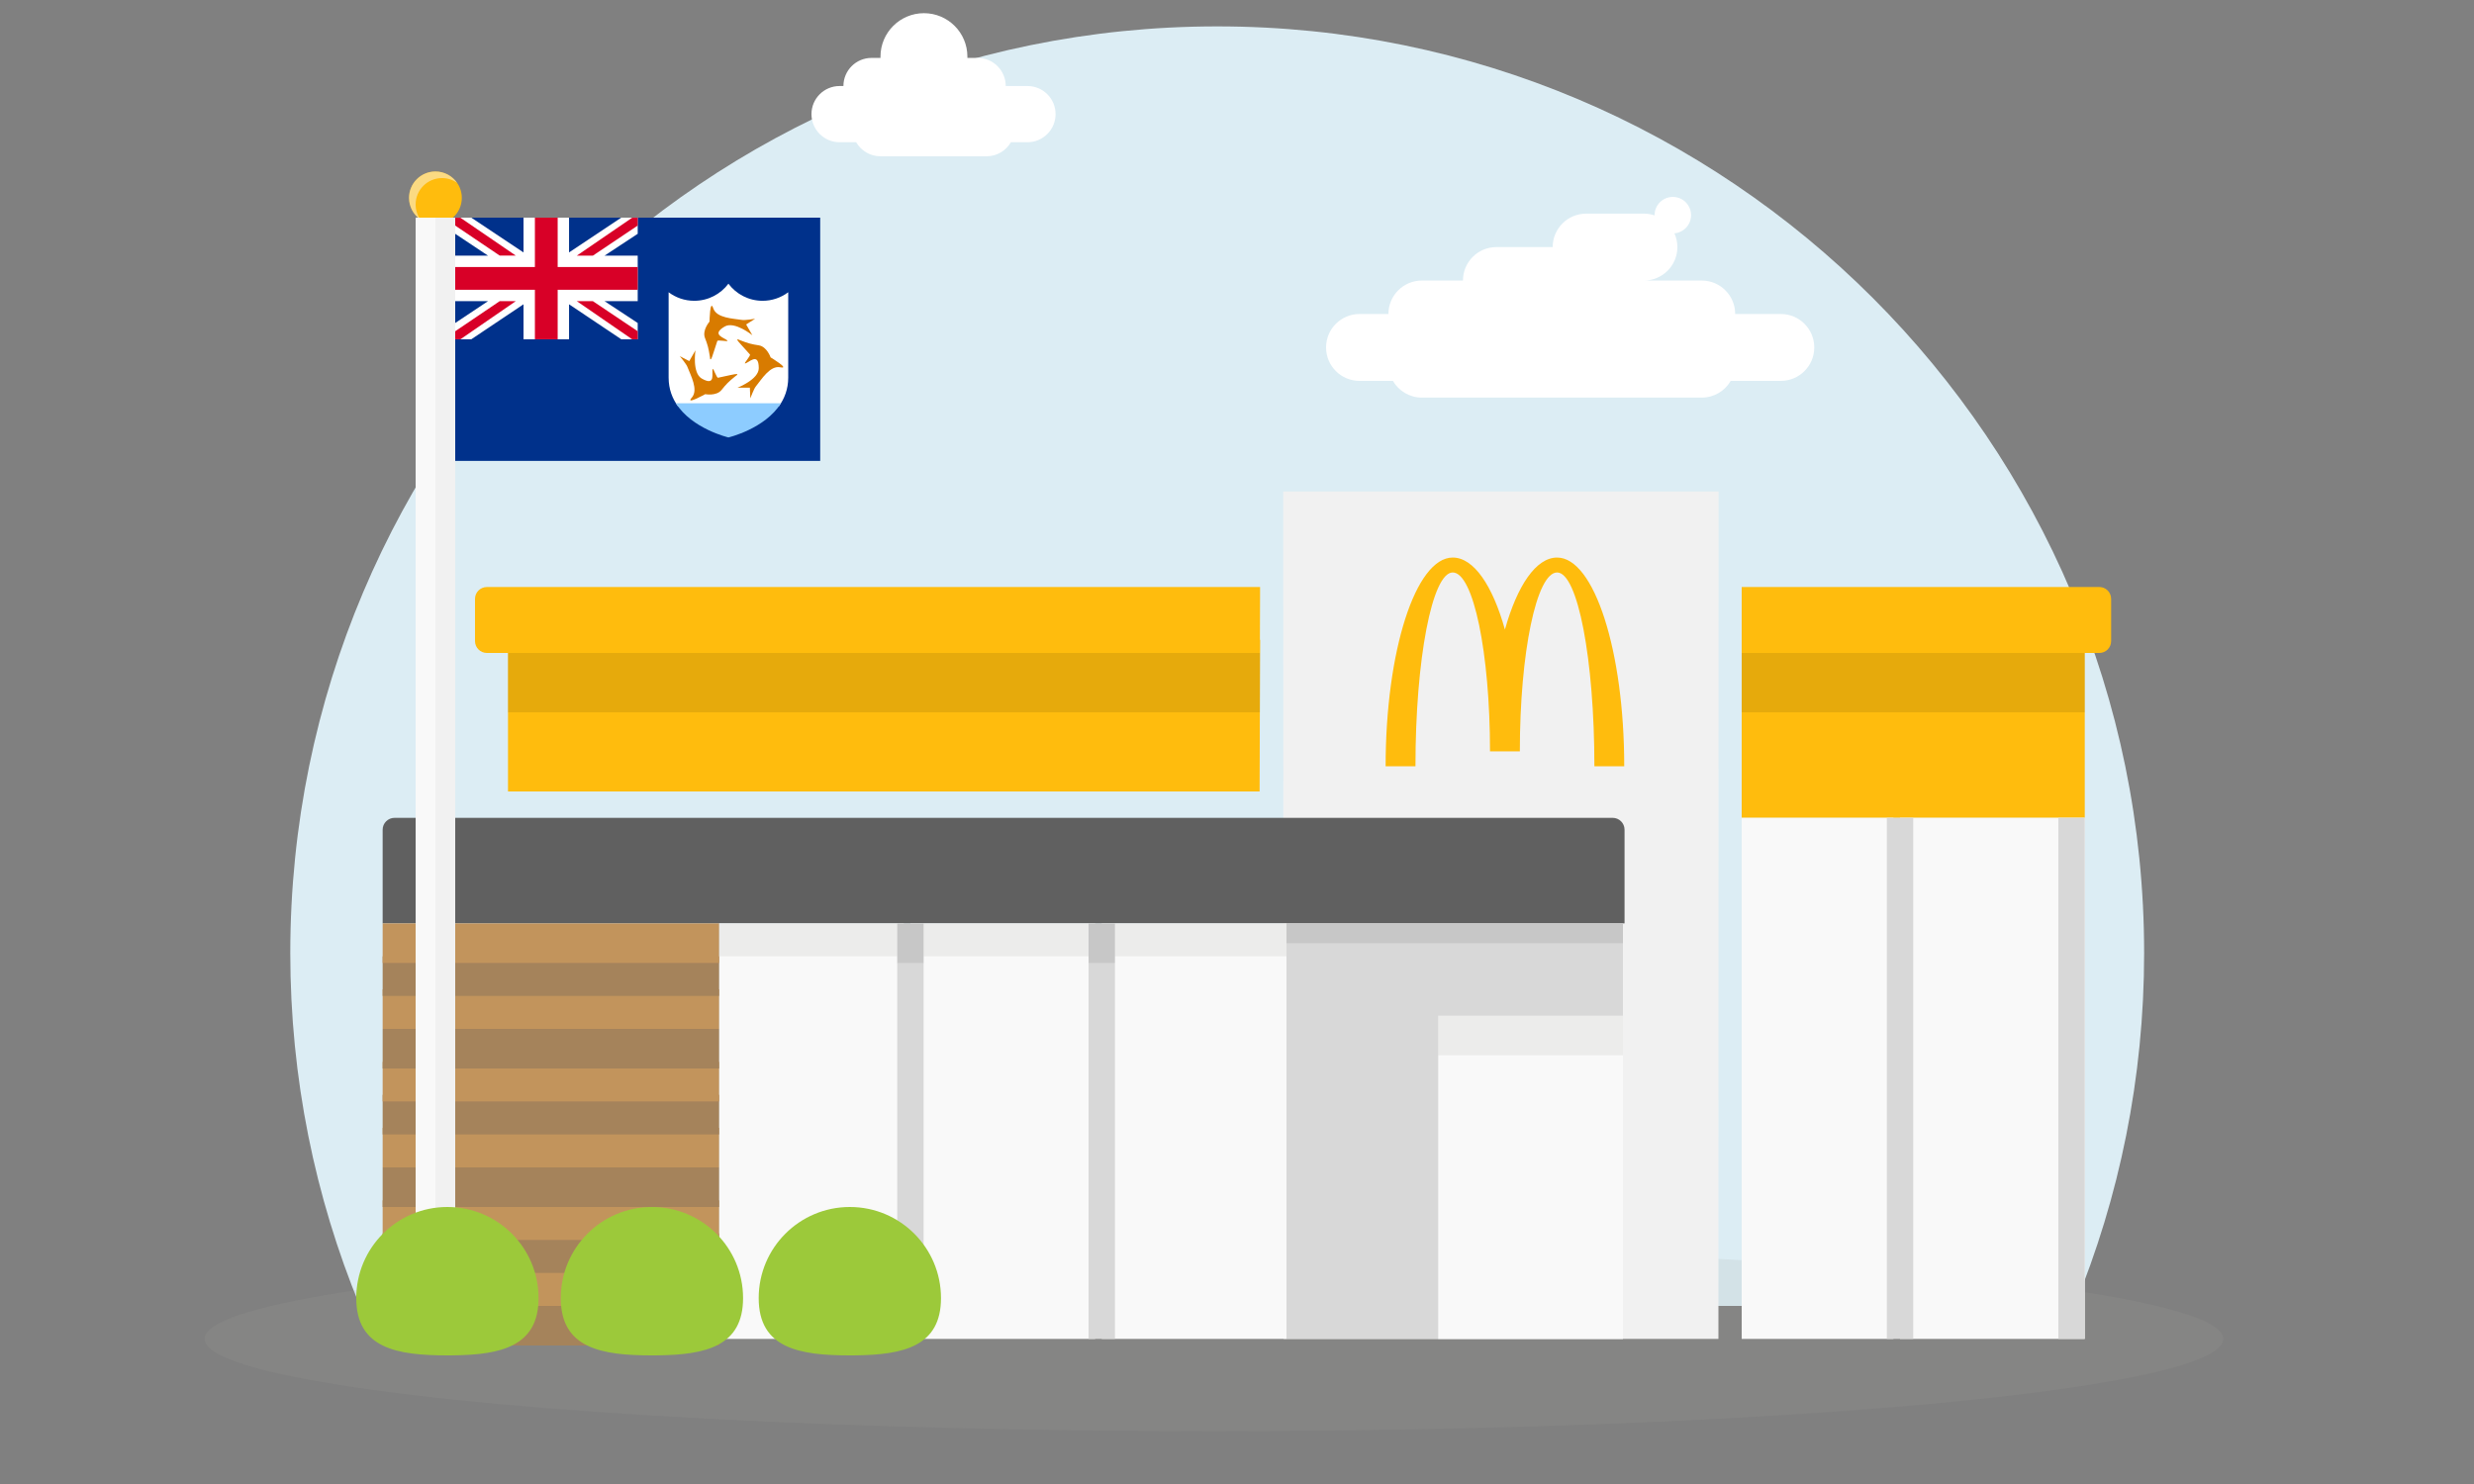 <svg width="375" height="225" viewBox="0 0 375 225" fill="none" xmlns="http://www.w3.org/2000/svg">
<rect x="0" y="0" width="375" height="225" fill="#808080" stroke="none"/>
<g clip-path="url(#clip0_102_69767)">
<path d="M184.5 4C262.096 4 325 66.904 325 144.5C325 163.443 321.249 181.51 314.453 198H54.547C47.751 181.51 44 163.443 44 144.5C44 66.904 106.904 4 184.5 4Z" fill="#DCEDF4"/>
<ellipse cx="184" cy="203" rx="153" ry="14" fill="#A0A09F" fill-opacity="0.15"/>
<path d="M316 97V124H264L264.005 97H316Z" fill="#FFBC0D"/>
<path d="M190.926 120H77V97H191L190.926 120Z" fill="#FFBC0D"/>
<path d="M191 99L190.97 108H77V99H191Z" fill="black" fill-opacity="0.1"/>
<path d="M316 99V108H264L264.002 99H316Z" fill="black" fill-opacity="0.1"/>
<path d="M264 124H287V203H264V124Z" fill="#F9F9F9"/>
<path d="M288 124H316V203H288V124Z" fill="#F9F9F9"/>
<path d="M191 89L190.967 98.999L73.8 99C72.806 99 72 98.194 72 97.2V90.801C72 89.807 72.806 89.001 73.8 89.001L191 89Z" fill="#FFBC0D"/>
<path d="M318.212 89.001C319.2 89.001 320 89.807 320 90.801V97.2C320 98.194 319.2 99 318.212 99L264 98.999L264.002 89L318.212 89.001Z" fill="#FFBC0D"/>
<path d="M260.5 74.523L260.473 202.998H194.569L194.5 74.523L260.5 74.523Z" fill="#F1F1F1"/>
<path d="M59.8 124H244.443C245.437 124 246.243 124.806 246.243 125.8V140H58V125.8C58 124.806 58.806 124 59.8 124Z" fill="#606060"/>
<path d="M195 140H246V203H195V140Z" fill="#D8D8D8"/>
<path d="M109 140H137V203H109V140Z" fill="#F9F9F9"/>
<path d="M138 140H166V203H138V140Z" fill="#F9F9F9"/>
<path d="M167 140H195V203H167V140Z" fill="#F9F9F9"/>
<path d="M218 154H246V203H218V154Z" fill="#F9F9F9"/>
<path d="M58 198H109V204H58V198Z" fill="#A5835B"/>
<path d="M58 192H109V198H58V192Z" fill="#C2945C"/>
<path d="M58 187H109V193H58V187Z" fill="#A5835B"/>
<path d="M58 182H109V188H58V182Z" fill="#C2945C"/>
<path d="M58 177H109V183H58V177Z" fill="#A5835B"/>
<path d="M58 171H109V177H58V171Z" fill="#C2945C"/>
<path d="M58 166H109V172H58V166Z" fill="#A5835B"/>
<path d="M58 161H109V167H58V161Z" fill="#C2945C"/>
<path d="M58 156H109V162H58V156Z" fill="#A5835B"/>
<path d="M58 150H109V156H58V150Z" fill="#C2945C"/>
<path d="M58 145H109V151H58V145Z" fill="#A5835B"/>
<path d="M58 140H109V146H58V140Z" fill="#C2945C"/>
<path d="M136 140H140V203H136V140Z" fill="#D8D8D8"/>
<path d="M286 124H290V203H286V124Z" fill="#D8D8D8"/>
<path d="M312 124H316V203H312V124Z" fill="#D8D8D8"/>
<path d="M165 140H169V203H165V140Z" fill="#D8D8D8"/>
<path d="M218 154H246V160H218V154Z" fill="#A0A09F" fill-opacity="0.15"/>
<path d="M195 140H246V143H195V140Z" fill="#292929" fill-opacity="0.1"/>
<path d="M165 140H169V146H165V140Z" fill="#292929" fill-opacity="0.1"/>
<path d="M136 140H140V146H136V140Z" fill="#292929" fill-opacity="0.1"/>
<path d="M109 140H136V145H109V140Z" fill="#A0A09F" fill-opacity="0.15"/>
<path d="M140 140H165V145H140V140Z" fill="#A0A09F" fill-opacity="0.15"/>
<path d="M169 140H195V145H169V140Z" fill="#A0A09F" fill-opacity="0.15"/>
<path fill-rule="evenodd" clip-rule="evenodd" d="M236.023 86.796C239.143 86.796 241.672 99.953 241.672 116.182H246.195C246.195 98.703 241.64 84.535 236.023 84.535C232.826 84.535 229.975 88.794 228.111 95.452C226.247 88.794 223.396 84.535 220.2 84.535C214.584 84.535 210.027 98.703 210.027 116.182H214.55C214.55 99.953 217.08 86.796 220.2 86.796C223.32 86.796 225.85 98.94 225.85 113.921H230.372C230.372 98.94 232.902 86.796 236.023 86.796Z" fill="#FFBC0D"/>
<rect x="63" y="33" width="6" height="170" fill="#F9F9F9"/>
<rect x="66" y="33" width="3" height="170" fill="#F1F1F1"/>
<path d="M66 26C68.209 26 70 27.791 70 30C70 31.195 69.475 32.267 68.644 33H63.355C62.525 32.267 62 31.195 62 30C62 27.791 63.791 26 66 26Z" fill="#FFBC0D"/>
<path opacity="0.5" d="M66 26C67.36 26 68.561 26.679 69.283 27.716C68.636 27.265 67.849 27 67 27C64.791 27 63 28.791 63 31C63 31.85 63.266 32.637 63.718 33.284C62.68 32.562 62 31.36 62 30C62 27.791 63.791 26 66 26Z" fill="#F9F9F9"/>
<g clip-path="url(#clip1_102_69767)">
<path d="M69 33H124.323V69.882H69V33Z" fill="#00318B"/>
<path d="M118.048 61.617C118.904 60.439 119.476 59 119.476 57.258V44.31C118.356 45.152 116.993 45.607 115.591 45.605C113.473 45.605 111.594 44.588 110.412 43.016C109.231 44.588 107.35 45.605 105.232 45.605C103.774 45.605 102.429 45.123 101.348 44.311V57.258C101.348 59.001 101.919 60.44 102.775 61.617H118.048Z" fill="white"/>
<path d="M102.457 61.145C104.875 65.025 110.413 66.323 110.413 66.323C110.413 66.323 115.95 65.025 118.368 61.145H102.457Z" fill="#8DCCFF"/>
<path d="M111.778 51.57C111.812 51.723 112.718 52.667 113.672 53.743C113.822 53.912 112.729 55.105 112.926 55.101C113.439 55.088 115.005 53.239 115.012 55.818C115.017 57.537 111.777 58.785 111.777 58.785H113.661L113.731 60.398C113.731 60.398 114.267 58.959 114.549 58.611C115.423 57.536 116.726 55.368 118.28 55.688C119.834 56.009 116.807 54.187 116.807 54.187C116.807 54.187 116.246 52.549 115.013 52.357C113.928 52.188 113.472 52.086 112.14 51.57C111.959 51.5 111.722 51.32 111.778 51.57Z" fill="#D87B00"/>
<path d="M107.789 54.428C107.904 54.322 108.27 53.066 108.726 51.702C108.798 51.488 110.377 51.839 110.273 51.67C110.007 51.232 107.622 50.798 109.853 49.504C111.34 48.642 114.039 50.828 114.039 50.828L113.099 49.195L114.462 48.329C114.462 48.329 112.947 48.582 112.506 48.511C111.138 48.291 108.609 48.244 108.111 46.737C107.613 45.231 107.545 48.764 107.545 48.764C107.545 48.764 106.406 50.066 106.855 51.231C107.249 52.255 107.39 52.702 107.606 54.114C107.638 54.307 107.6 54.602 107.789 54.428Z" fill="#D87B00"/>
<path d="M111.669 56.711C111.519 56.664 110.25 56.979 108.842 57.27C108.62 57.315 108.131 55.773 108.036 55.947C107.791 56.397 108.614 58.677 106.374 57.398C104.882 56.545 105.416 53.113 105.416 53.113L104.476 54.746L103.043 54.002C103.043 54.002 104.023 55.184 104.183 55.602C104.679 56.895 105.908 59.106 104.856 60.292C103.803 61.48 106.892 59.764 106.892 59.764C106.892 59.764 108.591 60.095 109.372 59.121C110.06 58.265 110.375 57.92 111.487 57.024C111.641 56.903 111.915 56.788 111.669 56.711Z" fill="#D87B00"/>
<path d="M96.662 33H94.17L86.255 38.273V33H79.353V38.273L71.437 33H69V35.448L73.972 38.759H69V45.661H73.972L69 48.971V51.441H71.437L79.353 46.135V51.441H86.255V46.135L94.17 51.441H96.662V48.971L91.636 45.661H96.662V38.759H91.636L96.662 35.448V33Z" fill="white"/>
<path d="M84.529 33H81.078V40.484H69V43.935H81.078V51.441H84.529V43.935H96.662V40.484H84.529V33Z" fill="#D80027"/>
<path d="M69 51.442V50.223L75.74 45.662H78.177L69.787 51.442H69ZM69.787 33.012L78.177 38.749H75.74L69 34.198V33.012H69.787ZM96.662 33.012V34.198L89.868 38.76H87.43L95.82 33.012H96.662ZM95.82 51.442L87.43 45.662H89.868L96.662 50.223V51.442H95.82Z" fill="#D80027"/>
</g>
<path d="M67.816 205.5L68.736 205.494C75.937 205.404 81.632 204.137 81.632 196.816C81.632 189.186 75.446 183 67.816 183C60.185 183 54 189.186 54 196.816C54 204.446 60.185 205.5 67.816 205.5Z" fill="#9CC93A"/>
<path d="M98.816 205.5L99.736 205.494C106.937 205.404 112.632 204.137 112.632 196.816C112.632 189.186 106.446 183 98.816 183C91.186 183 85 189.186 85 196.816C85 204.446 91.186 205.5 98.816 205.5Z" fill="#9CC93A"/>
<path d="M128.816 205.5L129.736 205.494C136.937 205.404 142.632 204.137 142.632 196.816C142.632 189.186 136.446 183 128.816 183C121.186 183 115 189.186 115 196.816C115 204.446 121.186 205.5 128.816 205.5Z" fill="#9CC93A"/>
<path d="M253.561 29.855C255.088 29.855 256.327 31.094 256.327 32.622C256.327 34.069 255.217 35.254 253.802 35.376C254.09 36.013 254.252 36.719 254.252 37.463C254.252 40.264 251.982 42.534 249.181 42.534H257.94C260.741 42.534 263.013 44.806 263.013 47.606H269.929C272.729 47.607 275 49.877 275 52.678C275 55.479 272.73 57.75 269.929 57.75H262.332C261.455 59.265 259.817 60.285 257.94 60.285H215.523C213.647 60.285 212.009 59.265 211.132 57.75H206.071C203.27 57.75 201 55.479 201 52.678C201 49.877 203.271 47.607 206.071 47.606H210.452C210.452 44.806 212.722 42.534 215.523 42.534H221.748C221.748 39.733 224.018 37.463 226.819 37.463H235.349C235.349 34.662 237.62 32.392 240.421 32.392H249.181C249.746 32.392 250.288 32.485 250.796 32.655C250.796 32.644 250.795 32.633 250.795 32.622C250.795 31.094 252.033 29.856 253.561 29.855Z" fill="white"/>
<path d="M140.047 2C143.684 2 146.634 4.949 146.634 8.586C146.634 8.651 146.631 8.716 146.629 8.78H148.184C150.537 8.78 152.445 10.688 152.445 13.042H155.738C158.092 13.042 160 14.95 160 17.304C160 19.657 158.092 21.565 155.738 21.565H153.229C152.493 22.839 151.116 23.696 149.539 23.696H133.461C131.884 23.696 130.507 22.839 129.771 21.565H127.262C124.908 21.565 123 19.657 123 17.304C123 14.95 124.908 13.042 127.262 13.042H127.843C127.843 10.688 129.751 8.78 132.104 8.78H133.466C133.464 8.716 133.461 8.651 133.461 8.586C133.461 4.949 136.41 2 140.047 2Z" fill="white"/>
</g>
<defs>
<clipPath id="clip0_102_69767">
<rect width="375" height="225" fill="white"/>
</clipPath>
<clipPath id="clip1_102_69767">
<rect width="55.323" height="36.882" fill="white" transform="translate(69 33)"/>
</clipPath>
</defs>
</svg>
